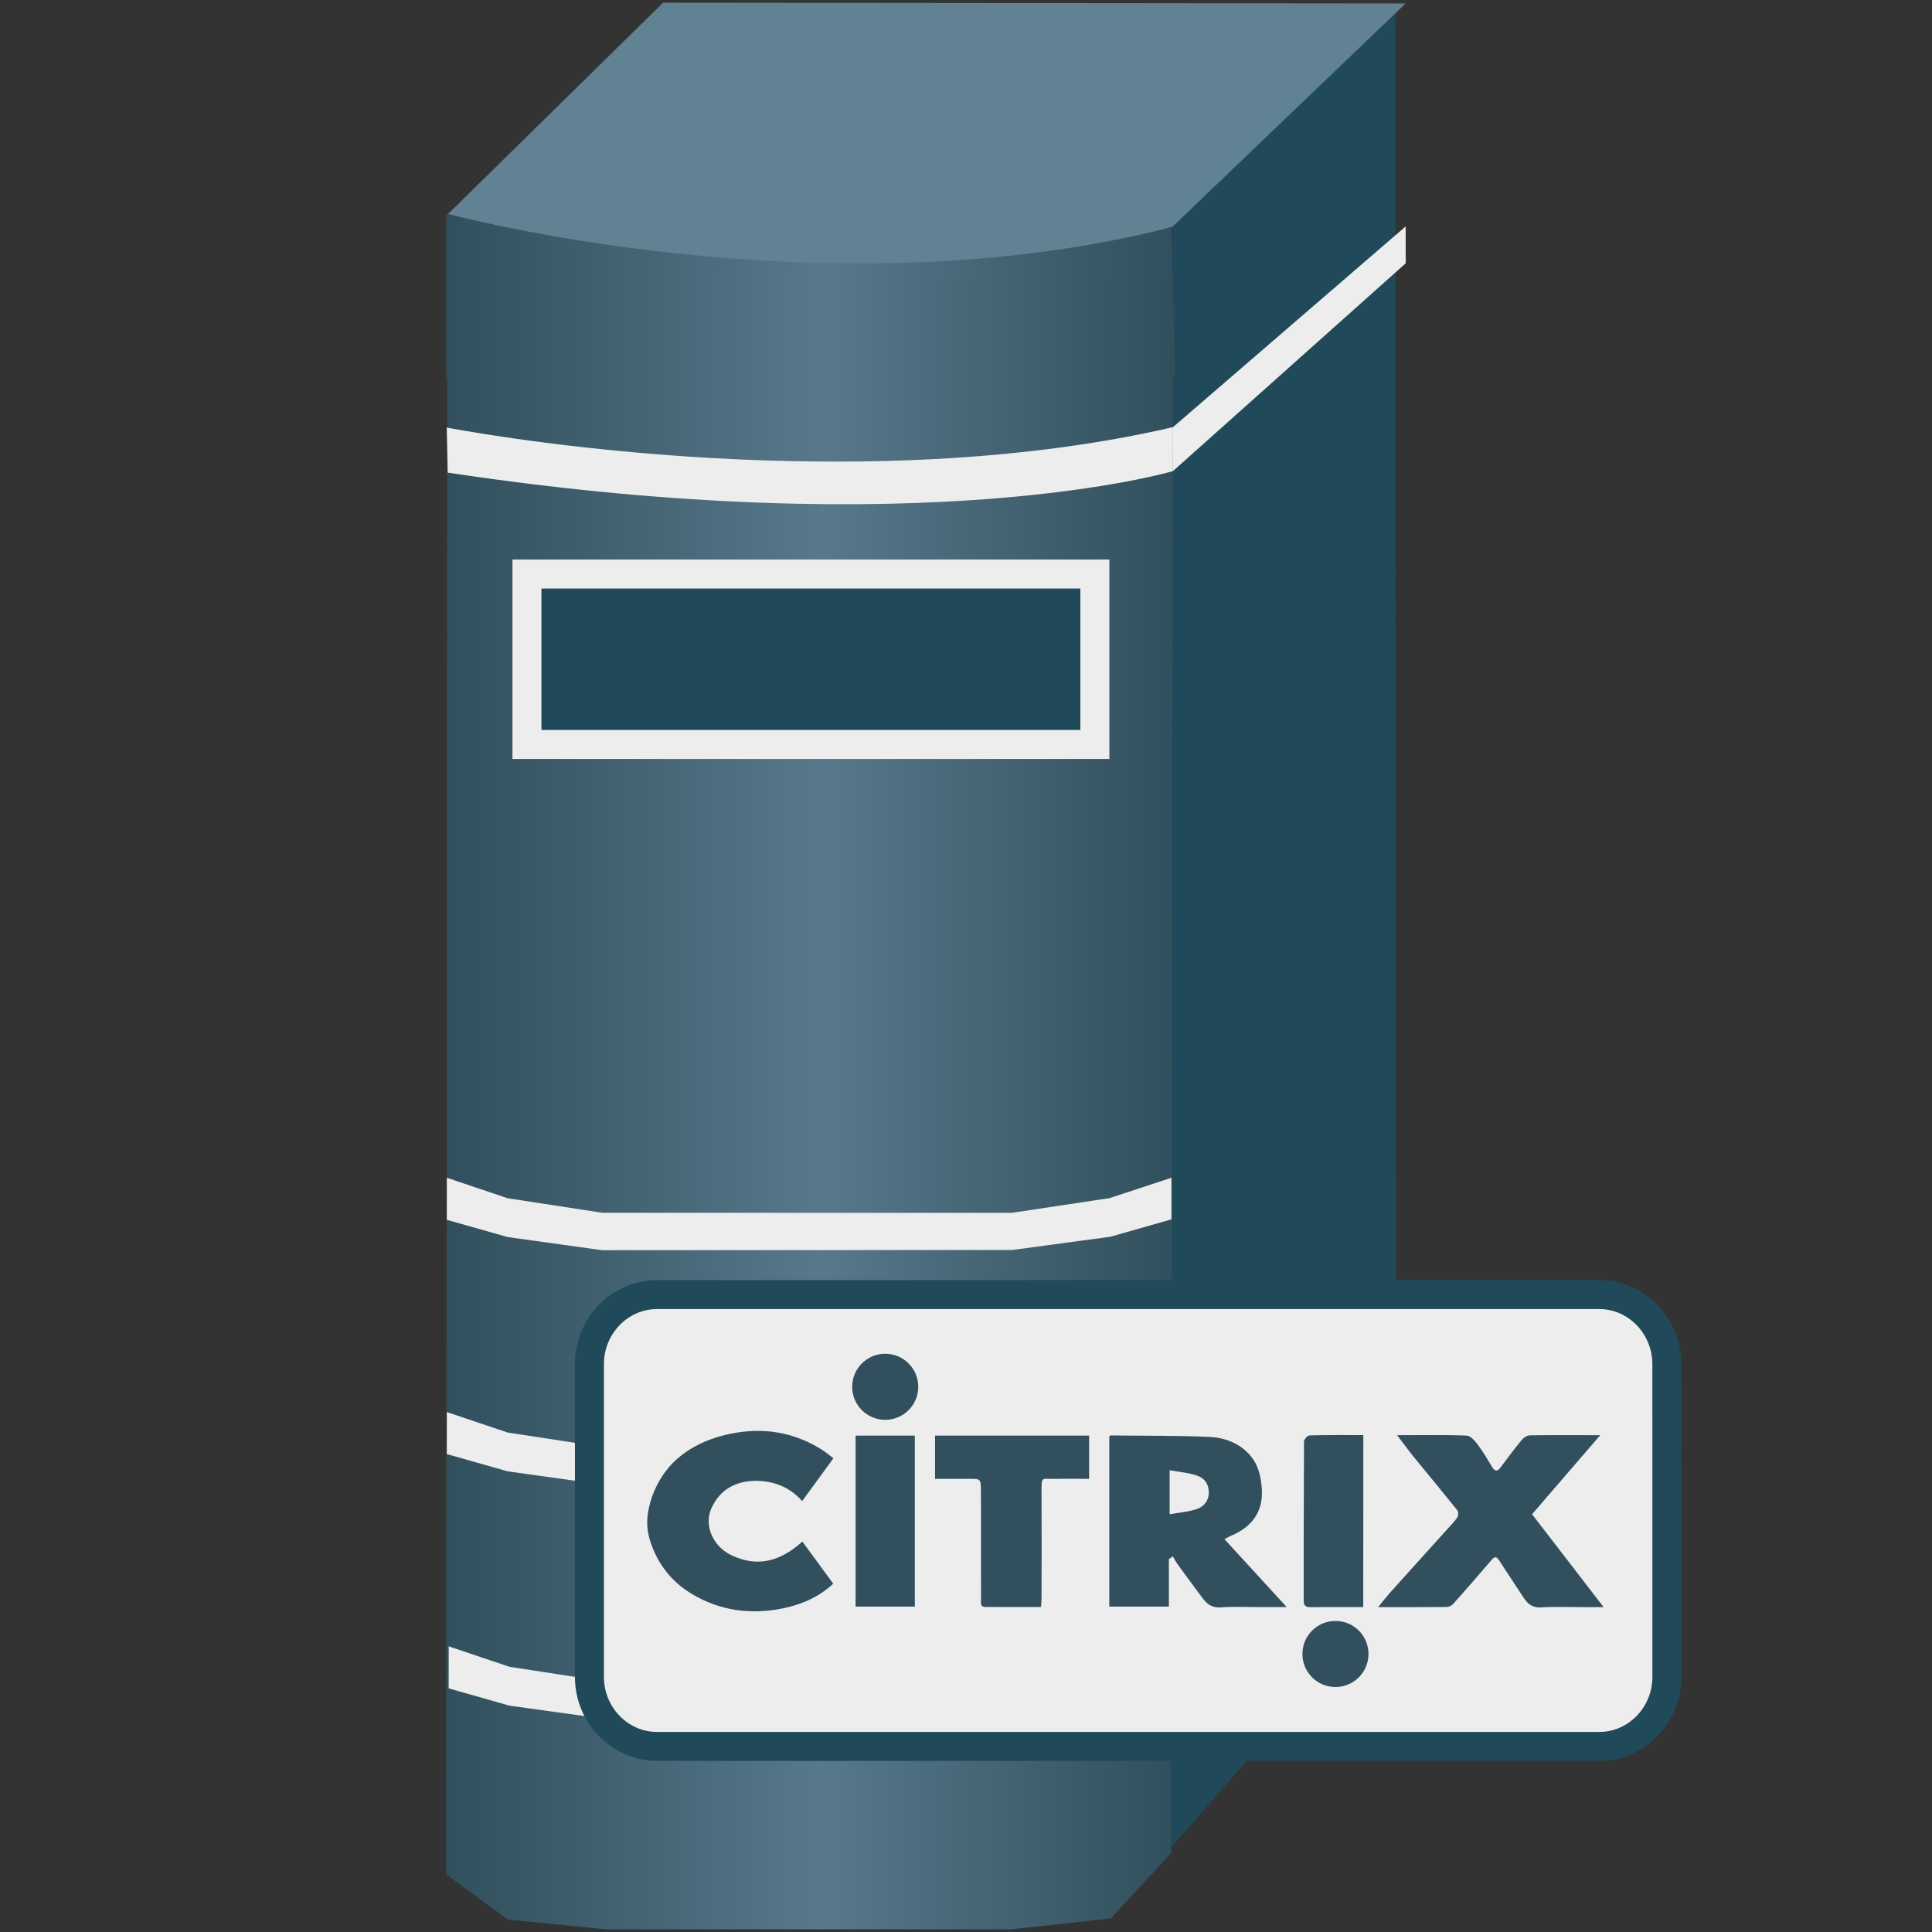 <?xml version="1.0" encoding="utf-8"?>
<!-- Generator: Adobe Illustrator 16.0.0, SVG Export Plug-In . SVG Version: 6.00 Build 0)  -->
<!DOCTYPE svg PUBLIC "-//W3C//DTD SVG 1.1//EN" "http://www.w3.org/Graphics/SVG/1.1/DTD/svg11.dtd">
<svg version="1.1" id="图层_1" xmlns="http://www.w3.org/2000/svg" xmlns:xlink="http://www.w3.org/1999/xlink" x="0px" y="0px"
	 width="100px" height="100px" viewBox="0 0 100 100" enable-background="new 0 0 100 100" xml:space="preserve">
<rect x="0" y="0" width="100" height="100" fill="#333333" stroke="none"/>
<path fill="none" d="M8392.75,201.75"/>
<path fill="none" d="M-7990.25,201.75"/>
<path fill="#FFFFFF" d="M174.407,193.407"/>
<polygon fill="#204A59" points="72.218,0.236 60.67,11.221 60.634,95.614 72.272,82.259 "/>
<polygon fill="#608293" points="34.322,0.139 72.757,0.178 60.65,11.772 60.585,11.762 60.064,11.919 59.681,12.036 59.2,12.171 
	58.646,12.329 58.012,12.486 57.302,12.643 56.514,12.819 55.67,12.995 54.728,13.152 53.73,13.327 52.654,13.484 51.503,13.621 
	50.295,13.757 49.027,13.855 47.682,13.954 46.283,14.012 44.822,14.051 43.306,14.051 41.712,14.032 40.081,13.954 38.391,13.855 
	36.643,13.72 34.858,13.502 33.017,13.268 31.113,12.956 29.177,12.603 27.198,12.192 25.163,11.723 23.091,11.173 "/>
<linearGradient id="SVGID_1_" gradientUnits="userSpaceOnUse" x1="555.402" y1="-1872.154" x2="593.122" y2="-1872.154" gradientTransform="matrix(1 0 0 -1 -532.301 -1855.8)">
	<stop  offset="0" style="stop-color:#314F5C"/>
	<stop  offset="0.517" style="stop-color:#57798B"/>
	<stop  offset="1" style="stop-color:#314F5C"/>
</linearGradient>
<path fill="url(#SVGID_1_)" d="M60.638,11.757l0.184,7.783l-0.397-0.313l-0.596,0.168l-0.455,0.126l-0.516,0.146l-0.633,0.148
	l-0.707,0.166l-0.787,0.188l-0.881,0.167l-0.937,0.188l-1.016,0.168l-1.089,0.188L51.66,21.03l-1.225,0.148l-1.262,0.146
	l-1.338,0.127l-1.379,0.083l-1.436,0.086l-1.492,0.04l-13.236-1.09l-7.189-0.982l-0.002-8.537
	C23.11,11.053,42.68,16.356,60.638,11.757z"/>
<linearGradient id="SVGID_2_" gradientUnits="userSpaceOnUse" x1="555.392" y1="-1912.911" x2="593.016" y2="-1912.911" gradientTransform="matrix(1 0 0 -1 -532.301 -1855.8)">
	<stop  offset="0" style="stop-color:#314F5C"/>
	<stop  offset="0.517" style="stop-color:#57798B"/>
	<stop  offset="1" style="stop-color:#314F5C"/>
</linearGradient>
<polyline fill="url(#SVGID_2_)" points="60.619,95.918 60.715,14.362 23.146,14.362 23.091,97.021 26.29,99.356 31.32,99.861 
	52.35,99.861 57.492,99.299 "/>
<polygon fill="#204A59" stroke="#EDEDED" stroke-width="1.5" stroke-miterlimit="10" points="27.275,29.712 27.275,38.533 
	56.67,38.533 56.67,29.712 "/>
<polygon fill="#EDEDED" points="23.128,63.137 26.276,64.03 31.176,64.711 52.406,64.698 57.476,64.013 60.634,63.112 60.634,60.96 
	57.435,62.014 52.365,62.777 31.176,62.773 26.276,62.021 23.13,60.962 "/>
<polygon fill="#EDEDED" points="23.128,75.263 26.276,76.157 31.176,76.839 52.406,76.825 57.476,76.138 60.634,75.24 
	60.634,73.085 57.435,74.142 52.365,74.905 31.176,74.898 26.276,74.148 23.13,73.089 "/>
<polygon fill="#EDEDED" points="23.223,87.39 26.372,88.285 31.271,88.965 52.501,88.952 57.571,88.266 60.728,87.368 
	60.728,85.212 57.53,86.267 52.461,87.032 31.271,87.026 26.372,86.274 23.226,85.215 "/>
<path fill="#EDEDED" d="M23.124,22.13c0,0,20.31,3.982,37.591-0.021l-0.003,2.276c0,0-12.789,3.805-37.537,0.078L23.124,22.13z"/>
<polygon fill="#EDEDED" points="60.715,22.109 72.757,11.719 72.757,13.63 60.712,24.384 "/>
<path fill="none" d="M51.506,87.094c0.584-2.146,1.168-4.291,1.752-6.435c0.101-0.022,0.201-0.045,0.301-0.066
	c0.376,1.155,0.759,2.308,1.114,3.468c0.029,0.096-0.082,0.265-0.172,0.359c-0.907,0.957-1.823,1.906-2.736,2.857
	C51.679,87.218,51.594,87.155,51.506,87.094z"/>
<g>
	<path fill="#EDEDED" d="M85.992,86.786c0,1.979-1.572,3.598-3.498,3.598H33.723c-1.923,0-3.498-1.618-3.498-3.598V70.593
		c0-1.979,1.574-3.597,3.498-3.597h48.768c1.926,0,3.499,1.617,3.499,3.597L85.992,86.786L85.992,86.786z"/>
	<path fill="#EDEDED" stroke="#204A59" stroke-width="1.5" stroke-miterlimit="10" d="M86.277,86.799
		c0,1.979-1.572,3.596-3.499,3.596h-48.77c-1.923,0-3.499-1.616-3.499-3.596V70.604c0-1.978,1.575-3.597,3.499-3.597h48.767
		c1.926,0,3.5,1.619,3.5,3.597L86.277,86.799L86.277,86.799z"/>
</g>
<g>
	<path fill="#314F5C" d="M33.603,77.977c0.109-0.47,0.287-0.915,0.537-1.353c0.79-1.373,2.192-2.117,3.707-2.421
		c1.672-0.336,3.274-0.078,4.729,0.857c0.192,0.124,0.367,0.273,0.56,0.42c-0.54,0.738-1.063,1.458-1.615,2.215
		c-0.594-0.663-1.332-0.993-2.187-1.041c-1.07-0.061-2.029,0.331-2.516,1.421c-0.388,0.869,0.078,1.954,1.013,2.411
		c1.375,0.675,2.588,0.313,3.699-0.695c0.521,0.711,1.046,1.429,1.597,2.179c-0.733,0.685-1.625,1.079-2.598,1.277
		c-1.674,0.343-3.286,0.127-4.753-0.766c-1.087-0.663-1.801-1.622-2.159-2.841C33.457,79.085,33.468,78.54,33.603,77.977z"/>
	<path fill="#314F5C" d="M60.5,80.699c0,0.811,0,1.625,0,2.458c-1.037,0-2.039,0-3.083,0c0-2.935,0-5.871,0-8.815
		c0.016-0.008,0.036-0.043,0.059-0.043c1.704,0.02,3.409,0,5.111,0.075c0.925,0.041,1.788,0.416,2.312,1.212
		c0.266,0.408,0.379,0.972,0.412,1.473c0.083,1.183-0.513,1.979-1.593,2.431c-0.093,0.037-0.177,0.092-0.339,0.177
		c1.071,1.17,2.116,2.312,3.219,3.515c-0.518,0-0.976,0-1.434,0c-0.653,0-1.313-0.034-1.965,0.014
		c-0.443,0.035-0.711-0.15-0.945-0.464c-0.431-0.578-0.86-1.159-1.286-1.745c-0.1-0.134-0.178-0.288-0.265-0.433
		C60.636,80.603,60.566,80.65,60.5,80.699z M60.541,76.1c0,0.799,0,1.483,0,2.277c0.507-0.092,0.987-0.122,1.423-0.276
		c0.351-0.127,0.604-0.41,0.604-0.862c-0.003-0.451-0.246-0.737-0.604-0.86C61.528,76.225,61.048,76.192,60.541,76.1z"/>
	<path fill="#314F5C" d="M72.314,74.285c1.277,0,2.445-0.025,3.607,0.022c0.206,0.01,0.435,0.29,0.586,0.494
		c0.268,0.355,0.492,0.75,0.726,1.131c0.132,0.213,0.253,0.263,0.427,0.033c0.361-0.487,0.725-0.972,1.109-1.439
		c0.095-0.116,0.274-0.23,0.417-0.233c1.181-0.018,2.361-0.008,3.642-0.008c-1.203,1.391-2.354,2.727-3.529,4.092
		c1.207,1.566,2.416,3.136,3.703,4.807c-0.423,0-0.734,0-1.045,0c-0.731,0-1.46-0.032-2.188,0.013
		c-0.447,0.027-0.692-0.172-0.908-0.504c-0.415-0.643-0.849-1.275-1.261-1.922c-0.191-0.297-0.301-0.141-0.45,0.033
		c-0.64,0.745-1.281,1.487-1.938,2.217c-0.072,0.087-0.215,0.154-0.325,0.156c-1.153,0.011-2.304,0.007-3.555,0.007
		c0.262-0.317,0.464-0.58,0.686-0.825c0.955-1.063,1.914-2.123,2.87-3.184c0.183-0.206,0.382-0.396,0.536-0.624
		c0.06-0.089,0.07-0.296,0.01-0.372c-0.745-0.935-1.515-1.856-2.269-2.782C72.896,75.063,72.643,74.714,72.314,74.285z"/>
	<path fill="#314F5C" d="M56.372,74.308c0,0.736,0,1.443,0,2.236c-0.572,0-1.149-0.011-1.725,0.003
		c-0.764,0.018-0.738-0.183-0.737,0.746c0.008,1.808,0.003,3.616,0,5.421c0,0.145-0.018,0.285-0.029,0.466
		c-0.976,0-1.92,0-2.865-0.003c-0.31,0-0.235-0.242-0.237-0.413c-0.006-1.486-0.002-2.973-0.002-4.459
		c-0.001-0.38,0-0.759-0.004-1.138c-0.006-0.623-0.009-0.623-0.609-0.623c-0.582,0-1.159,0-1.766,0c0-0.77,0-1.489,0-2.236
		C51.052,74.308,53.684,74.308,56.372,74.308z"/>
	<path fill="#314F5C" d="M47.351,83.157c-1.04,0-2.041,0-3.066,0c0-2.959,0-5.891,0-8.85c1.021,0,2.021,0,3.066,0
		C47.351,77.244,47.351,80.187,47.351,83.157z"/>
	<path fill="#314F5C" d="M70.561,83.182c-0.95,0-1.854-0.004-2.757,0.002c-0.251,0.003-0.325-0.112-0.325-0.346
		c0.003-2.745,0-5.488,0.017-8.23c0.003-0.11,0.184-0.309,0.282-0.312c0.916-0.024,1.837-0.017,2.787-0.017
		C70.561,77.253,70.561,80.192,70.561,83.182z"/>
	<circle fill="#314F5C" cx="45.819" cy="71.78" r="1.71"/>
	<circle fill="#314F5C" cx="69.123" cy="85.61" r="1.71"/>
</g>
</svg>
